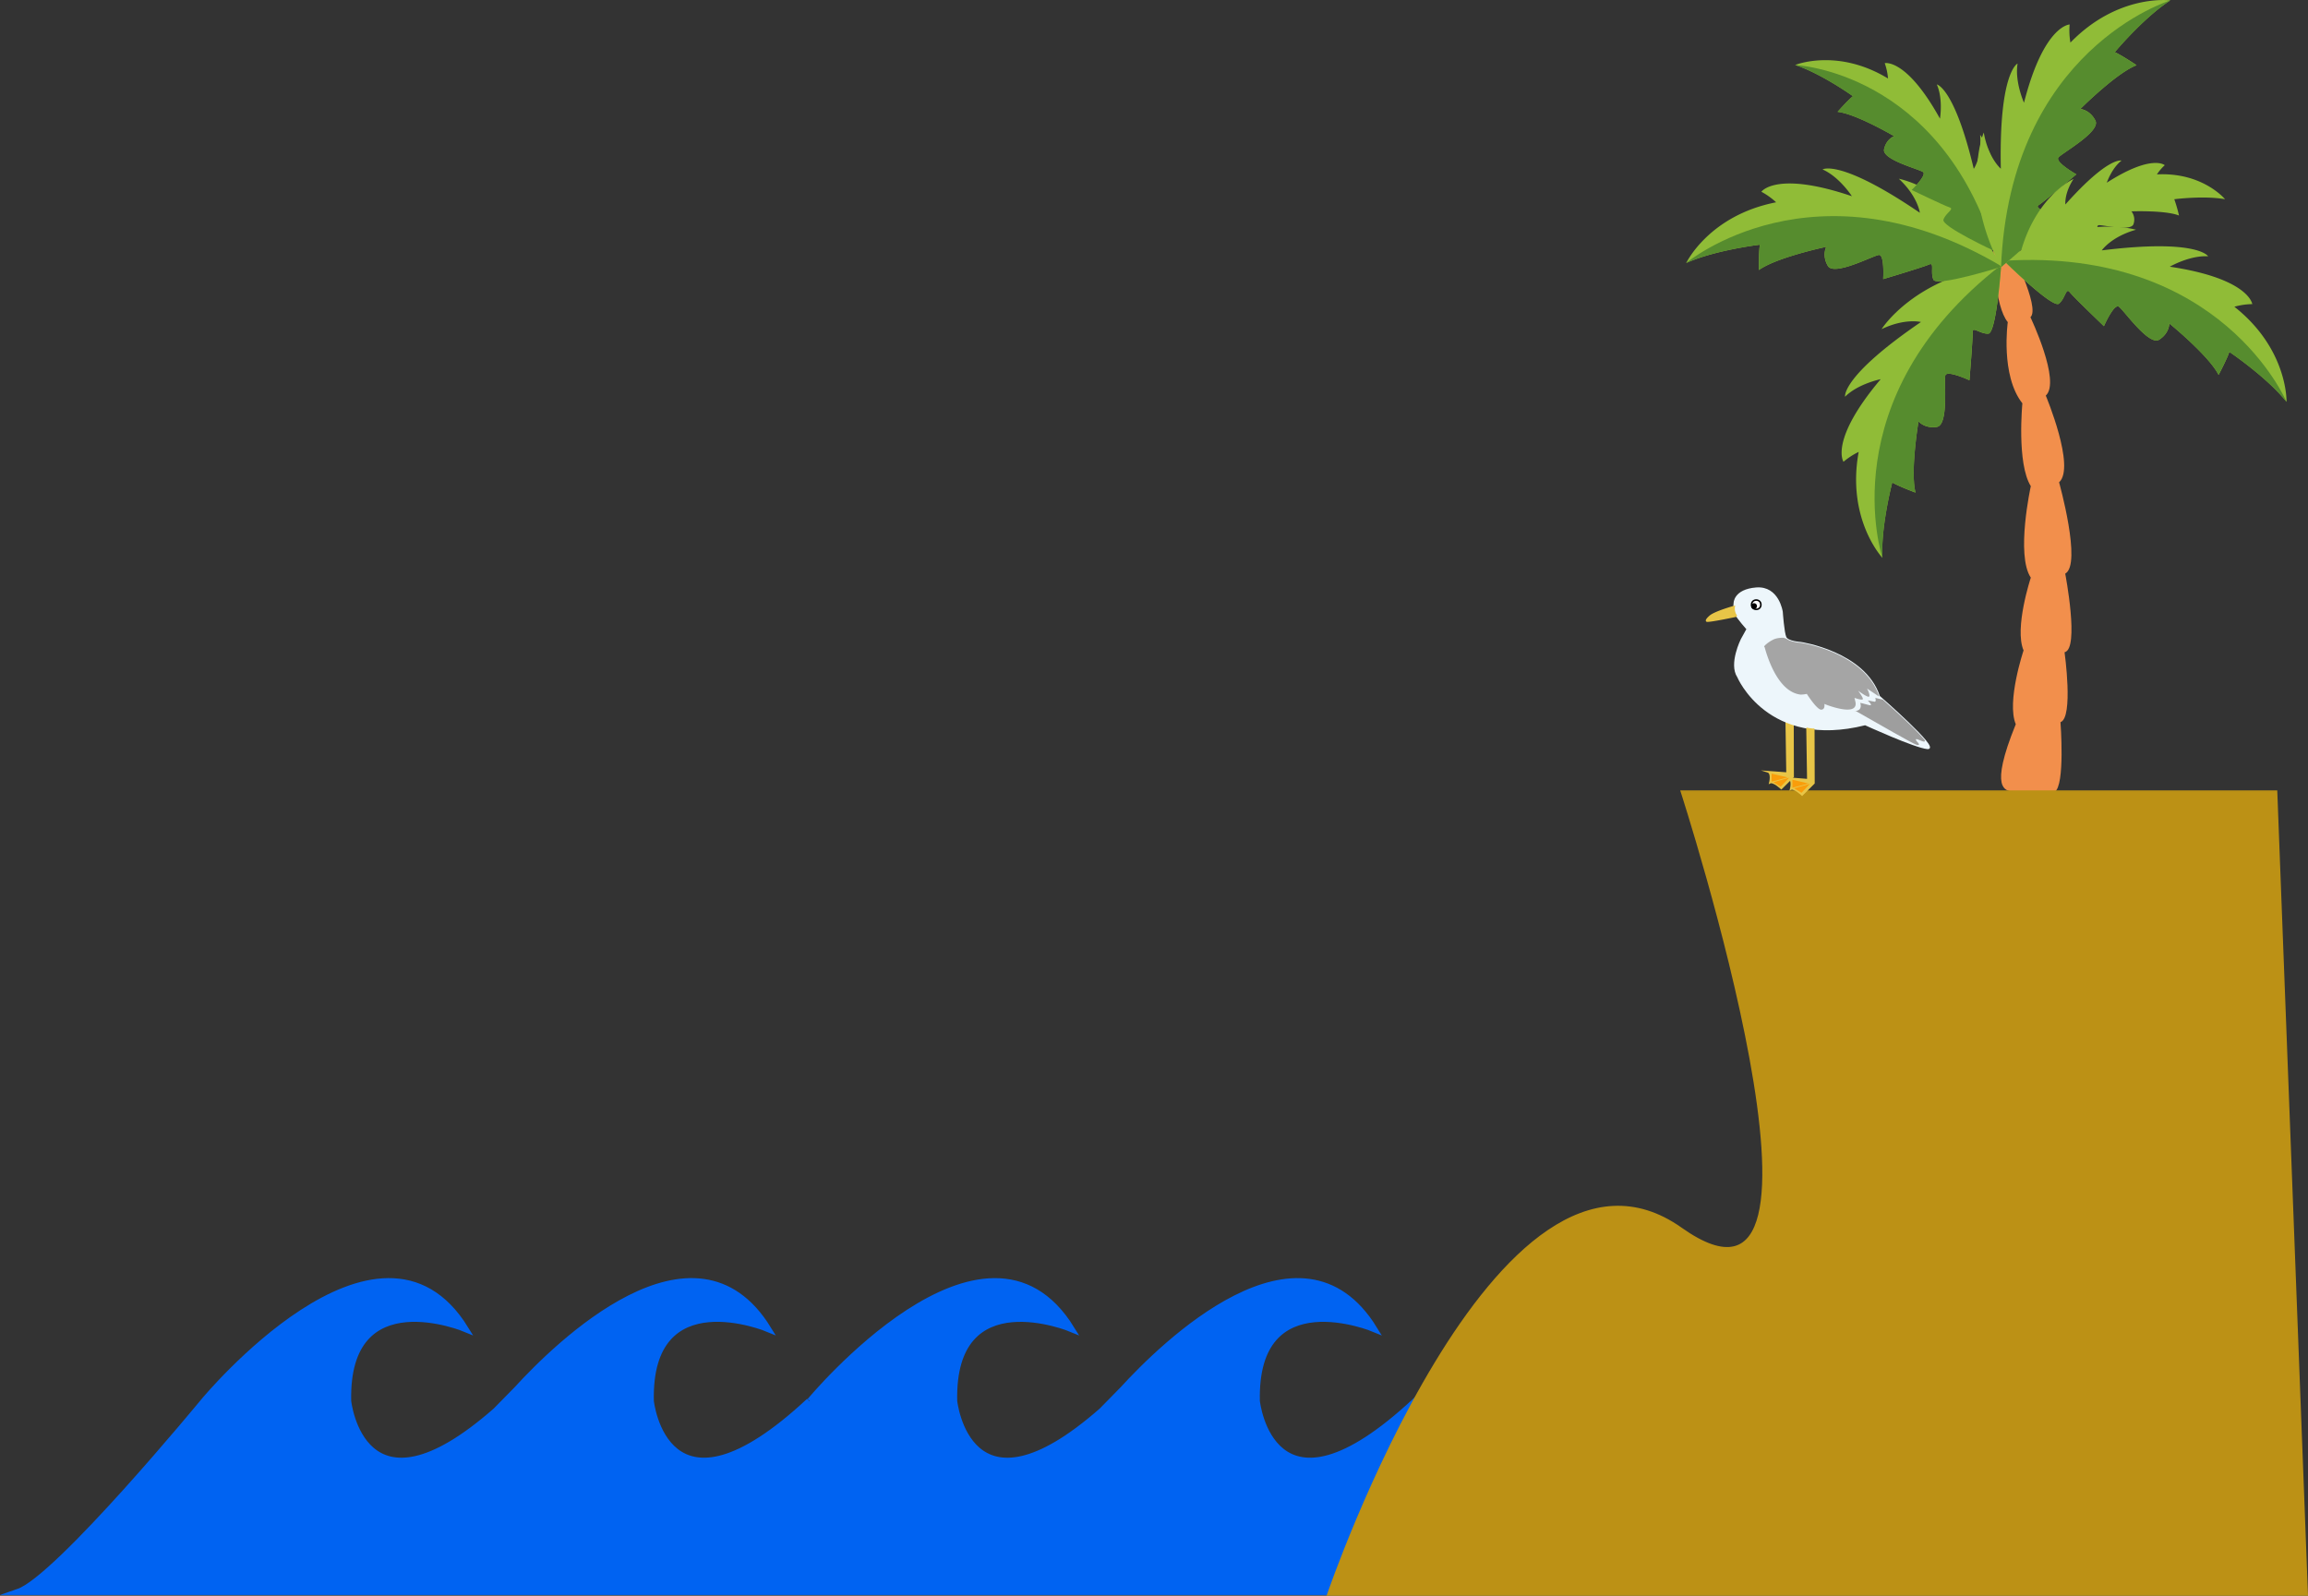 <svg id="Layer_1" data-name="Layer 1" xmlns="http://www.w3.org/2000/svg" viewBox="0 0 1504.4 1040.28"><rect x="0" y="0" width="1504.4" height="1040.28" fill="#333333" stroke="none"/><defs><style>.cls-1{fill:#f28f4c;}.cls-2{fill:#90bc37;}.cls-3{fill:#568c2e;}.cls-4{fill:#0063f2;stroke:#0063f2;stroke-width:4px;}.cls-12,.cls-13,.cls-14,.cls-4,.cls-5,.cls-6,.cls-7,.cls-8,.cls-9{stroke-miterlimit:10;}.cls-5{fill:#020000;}.cls-12,.cls-13,.cls-5,.cls-6{stroke:#000;}.cls-6{fill:#fff;}.cls-7{fill:#bc9115;stroke:#bc9115;}.cls-8{fill:#e8c547;stroke:#e8c547;}.cls-9{fill:#edf6fb;stroke:#edf6fb;}.cls-10{fill:#9e9e9e;}.cls-11{fill:#a5a5a5;}.cls-12{fill:#f9f9f9;}.cls-14{fill:#f99d0b;stroke:#f99d0b;}</style></defs><title>sd4</title><path class="cls-1" d="M1299.32,165.24s.85,34.39,9.4,44.72c0,0-4.89,34.66,9.51,52.93,0,0-3.78,39.19,5.5,54,0,0-9.88,44.85,0,59.65,0,0-10.92,33-4.72,47.43,0,0-11.23,33.49-5.08,48.12-17.6,43.28-6.34,42.92-2.33,44s20.64,4.2,27.64.12,3.83-45.46,3.83-45.46c8.61-2.93,2.66-45.58,2.66-45.58,9.9-2.11.43-51.25.43-51.25,11-6-4-59.53-4-59.53,10.92-9.88-8.67-56.53-8.67-56.53,10-9.16-10-51.1-10-51.1,6.8-6.24-14-46.65-14-46.65S1299.19,149.63,1299.32,165.24Z" transform="translate(-0.01 0.04)"/><path class="cls-2" d="M1304.45,172.72s-3.09,44.5-8.41,44.77-10.48-5-10.25-1-2.06,31.37-2.06,31.37S1269,241,1268,244.73s2.39,32.32-5.54,33.55-11.94-3.61-11.94-3.61-5.48,32.65-1.95,46.43c0,0-10.75-4-15.16-6.61,0,0-7.45,28.34-6.44,49.08,0,0-23.47-25-15.44-69a45.79,45.79,0,0,0-9.89,6.43s-9.49-13.86,24.24-53.84c0,0-14.7,2.93-23.23,11.43,0,0-2.71-13.11,49.47-48.71,0,0-10.37-2.66-25.65,4.65C1226.51,214.49,1247.64,180.51,1304.45,172.72Z" transform="translate(-0.01 0.04)"/><path class="cls-3" d="M1233.44,314.47c4.41,2.58,15.16,6.61,15.16,6.61-3.53-13.77,1.95-46.43,1.95-46.43s4,4.83,11.94,3.61,4.58-29.81,5.54-33.55,15.69,3.13,15.69,3.13,2.3-27.31,2.06-31.37,4.93,1.27,10.25,1,8.41-44.77,8.41-44.77C1192.14,259.93,1227,363.53,1227,363.53,1226,342.81,1233.44,314.47,1233.44,314.47Z" transform="translate(-0.01 0.04)"/><path class="cls-2" d="M1305,173.76s-42.55,13.39-44.74,8.53.86-11.6-2.82-9.91-29.95,9.53-29.95,9.53,1-16.22-2.82-15.74-29.21,14-33.25,7.11-1-12.43-1-12.43-32.4,6.82-43.92,15.14c0,0-.18-11.46.61-16.51,0,0-29.1,3.41-48,11.94,0,0,14.75-31,58.6-39.59a46,46,0,0,0-9.6-6.86s9.43-13.9,59,2.9c0,0-8.1-12.62-19.13-17.45,0,0,11.22-7.31,63.43,28.25,0,0-1.31-10.63-13.7-22.18C1237.66,116.48,1277,123.73,1305,173.76Z" transform="translate(-0.01 0.04)"/><path class="cls-3" d="M1147.13,159.48c-.79,5-.61,16.51-.61,16.51,11.52-8.32,43.92-15.14,43.92-15.14s-3,5.5,1,12.43,29.42-6.64,33.25-7.11,2.82,15.74,2.82,15.74,26.27-7.84,29.95-9.53.63,5.05,2.82,9.91,44.74-8.53,44.74-8.53c-122.23-72.65-205.93-2.34-205.93-2.34C1118,162.89,1147.13,159.48,1147.13,159.48Z" transform="translate(-0.01 0.04)"/><path class="cls-2" d="M1300.39,163.73s-35-16.23-33.56-20.6,7.31-6.91,4-8-24.69-11.34-24.69-11.34,10.08-9.78,7.35-11.7-26.84-8-25.39-14.82,6.6-8.53,6.6-8.53-24.68-14.5-36.89-15.89c0,0,6.57-7.44,10-10.2,0,0-20.58-14.76-37.65-20.34,0,0,27.47-11.22,60.5,8.82a40.11,40.11,0,0,0-2.14-10s14.11-3.39,36,36.18c0,0,2.17-12.78-2.06-22.29,0,0,11.42,1.87,24.09,55,0,0,5.35-7.55,4.16-22.15C1290.67,87.9,1311.59,115.45,1300.39,163.73Z" transform="translate(-0.01 0.04)"/><path class="cls-3" d="M1207.76,62.67c-3.44,2.77-10,10.2-10,10.2,12.22,1.39,36.89,15.89,36.89,15.89s-5.14,1.75-6.6,8.53,22.67,12.88,25.39,14.82-7.35,11.7-7.35,11.7,21.34,10.28,24.69,11.34-2.54,3.59-4,8,33.56,20.6,33.56,20.6c-35.82-117.6-130.25-121.4-130.25-121.4C1187.18,47.91,1207.76,62.67,1207.76,62.67Z" transform="translate(-0.01 0.04)"/><path class="cls-2" d="M1306.16,169.91s31.73,31.35,35.89,28,4.53-10.71,7-7.53,22.34,22.2,22.34,22.2,6.52-14.89,9.72-12.71,19.56,25.83,26.32,21.52,6.57-10.6,6.57-10.6,25.7,20.88,32.15,33.55c0,0,5.4-10.12,7-15,0,0,24.33,16.35,37.27,32.58,0,0,1.06-34.3-34-62a46,46,0,0,1,11.67-1.71s-2-16.67-53.77-24.39c0,0,13-7.52,25-6.77,0,0-6.63-11.63-69.32-3.87,0,0,6-8.85,22.32-13.46C1392.26,149.75,1353.93,138.24,1306.16,169.91Z" transform="translate(-0.01 0.04)"/><path class="cls-3" d="M1453.12,229.37c-1.6,4.85-7,15-7,15-6.45-12.67-32.15-33.55-32.15-33.55s.19,6.28-6.57,10.6-23.13-19.35-26.32-21.52-9.72,12.71-9.72,12.71-19.77-19-22.27-22.17-2.87,4.21-7,7.53-35.89-28-35.89-28c141.91-8.75,184.23,92,184.23,92C1477.45,245.72,1453.12,229.37,1453.12,229.37Z" transform="translate(-0.01 0.04)"/><path class="cls-2" d="M1304.31,174.11s34.43-28.37,31.56-32.85-10.2-5.59-6.77-7.76,24.29-19.9,24.29-19.9-14.15-8-11.65-11,27.7-16.83,24.1-24S1356,71,1356,71s23.4-23.43,36.66-28.55c0,0-9.52-6.4-14.18-8.5,0,0,18.74-22.53,36.21-33.75,0,0-34-4.55-65.14,27.52a46,46,0,0,1-.51-11.79s-16.79.32-29.75,51c0,0-6.15-13.67-4.18-25.55,0,0-12.24,5.42-10.92,68.57,0,0-8.19-6.89-11.12-23.58C1293,86.4,1277.66,123.34,1304.31,174.11Z" transform="translate(-0.01 0.04)"/><path class="cls-3" d="M1378.46,34c4.66,2.1,14.18,8.5,14.18,8.5C1379.38,47.6,1356,71,1356,71s6.26.46,9.88,7.62-21.61,21-24.1,24,11.65,11,11.65,11-20.9,17.73-24.32,19.89,3.9,3.28,6.77,7.76-31.56,32.85-31.56,32.85C1310.08,32,1414.66.24,1414.66.24,1397.2,11.44,1378.46,34,1378.46,34Z" transform="translate(-0.01 0.04)"/><path class="cls-2" d="M1317.06,164.68s29.78,1.79,30.41-1.71-2.44-7.38.22-6.89,21,1.34,21,1.34-3.27-10.36-.72-10.67,21.22,4.37,22.72-.77a8.76,8.76,0,0,0-1.36-8.24s22.12-.82,31,2.72a97.17,97.17,0,0,0-3.07-10.62s19.43-2.5,33.09,0c0,0-14.58-17.72-44.42-16.19a31,31,0,0,1,5.12-6s-8.37-7.48-37.79,11.42c0,0,3.21-9.49,9.59-14.41,0,0-8.46-2.93-36.58,28.59,0,0-.86-7.1,5.3-16.6C1351.48,116.61,1327.13,127.68,1317.06,164.68Z" transform="translate(-0.01 0.04)"/><path class="cls-4" d="M527.45,913.32c-94,87.58-103.25,0-103.25,0-1.84-79.74,76.52-47,76.52-47-48-77.87-138.24,11.37-163.7,39.24l-13.81,14.08c-87.52,76.9-96.28-6.31-96.28-6.31-1.84-79.74,76.52-47,76.52-47-56.23-91.27-170.55,47-170.55,47s-95,115.42-121,124.42h911l-.44-124.42c-94,87.58-103.25,0-103.25,0-1.84-79.74,76.52-47,76.52-47-48-77.87-138.24,11.37-163.7,39.24l-13.81,14.08c-87.52,76.9-96.28-6.31-96.28-6.31-1.84-79.74,76.52-47,76.52-47-56.23-91.27-170.55,47-170.55,47" transform="translate(-0.01 0.04)"/><path class="cls-5" d="M637.89,1170.74" transform="translate(-0.01 0.04)"/><path class="cls-6" d="M916.89,1037.74" transform="translate(-0.01 0.04)"/><path class="cls-7" d="M865.39,1039.74s110.5-324,230.5-239,0-285,0-285h388l20,524Z" transform="translate(-0.01 0.04)"/><path class="cls-8" d="M1168.71,470.81l.1,35.51L1161.1,514s-5.14-4.91-7.48-3.74c0,0,1.64-6.31-1.4-7.24l12.62.93-.53-33.81" transform="translate(-0.01 0.04)"/><path class="cls-9" d="M1138.91,410.06s-5.84-6.54-7.48-9.58-.93-7.24-.93-7.24-.23-8.65,14.25-9.81,16.82,15.42,16.82,15.42.93,13.55,2.34,16.59,9.81,3.5,9.81,3.5,41.59,6.07,51.17,35c0,0,39.72,34.58,31.54,33.88s-40.65-15.58-40.65-15.58c-63.32,15.89-82.95-31.08-82.95-31.08-5.61-8.41,2.34-24.3,2.34-24.3l3.74-6.78" transform="translate(-0.01 0.04)"/><path class="cls-8" d="M1131.9,401.56s-18.86,4-19.43,3.21,2.08-3,2.08-3c3-2.83,15.85-6.41,15.85-6.41a8.13,8.13,0,0,0,1.51,6.23" transform="translate(-0.01 0.04)"/><path class="cls-10" d="M1209.77,463.54c14.27,8.18,36.74,21,39,21.76,3.27,1.17,1.64-.93,1.64-.93s-4.21-4.21.93-1.87,2.91-.52,2.91-.52c-6.63-7.73-21.29-20.9-27-25.94l-4.9-1.11s1.17,3.27-1.17,2.34l-3.74-.7s4.21,4,.7,3-5.61-1.4-5.61-1.4,2.1,5.14-3.74,5.37Z" transform="translate(-0.01 0.04)"/><path class="cls-11" d="M1224.89,454c-9.58-29-51.17-35-51.17-35a25.12,25.12,0,0,1-7.69-1.68s-2.83-1.83-4.23-1.6c0,0-4,0-6.31,1.4a21.18,21.18,0,0,0-4.44,3c-1.87,1.64-.84,1.66-.84,1.66,2.45,9,9.52,29.42,23.51,31a20.53,20.53,0,0,0,4-.47s6.54,10.28,9.35,10.28,2.1-3.74,2.1-3.74c.93.47,21.73,8.65,20.33-.93l-.7-3s4.67,1.64,5.37.93-3-5.61-3-5.61,6.54,4.91,7.24,3.74-1.4-5.14-1.4-5.14l7.71,5.14" transform="translate(-0.01 0.04)"/><circle class="cls-12" cx="1144.74" cy="394.21" r="3.04"/><circle class="cls-13" cx="1143.34" cy="395.14" r="1.4"/><path class="cls-8" d="M1182.27,475l.1,35.51-7.71,7.71s-5.14-4.91-7.48-3.74c0,0,1.64-6.31-1.4-7.24l12.61,1-.53-33.81" transform="translate(-0.01 0.04)"/><polygon class="cls-14" points="1174.18 516.18 1178.15 511.97 1170.68 514.07 1174.18 516.18"/><polygon class="cls-14" points="1168.81 508.93 1168.81 512.91 1176.75 510.8 1168.81 508.93"/><polygon class="cls-14" points="1160.63 512.2 1164.6 508 1157.13 510.1 1160.63 512.2"/><polygon class="cls-14" points="1155.26 504.96 1155.26 508.93 1163.2 506.83 1155.26 504.96"/></svg>